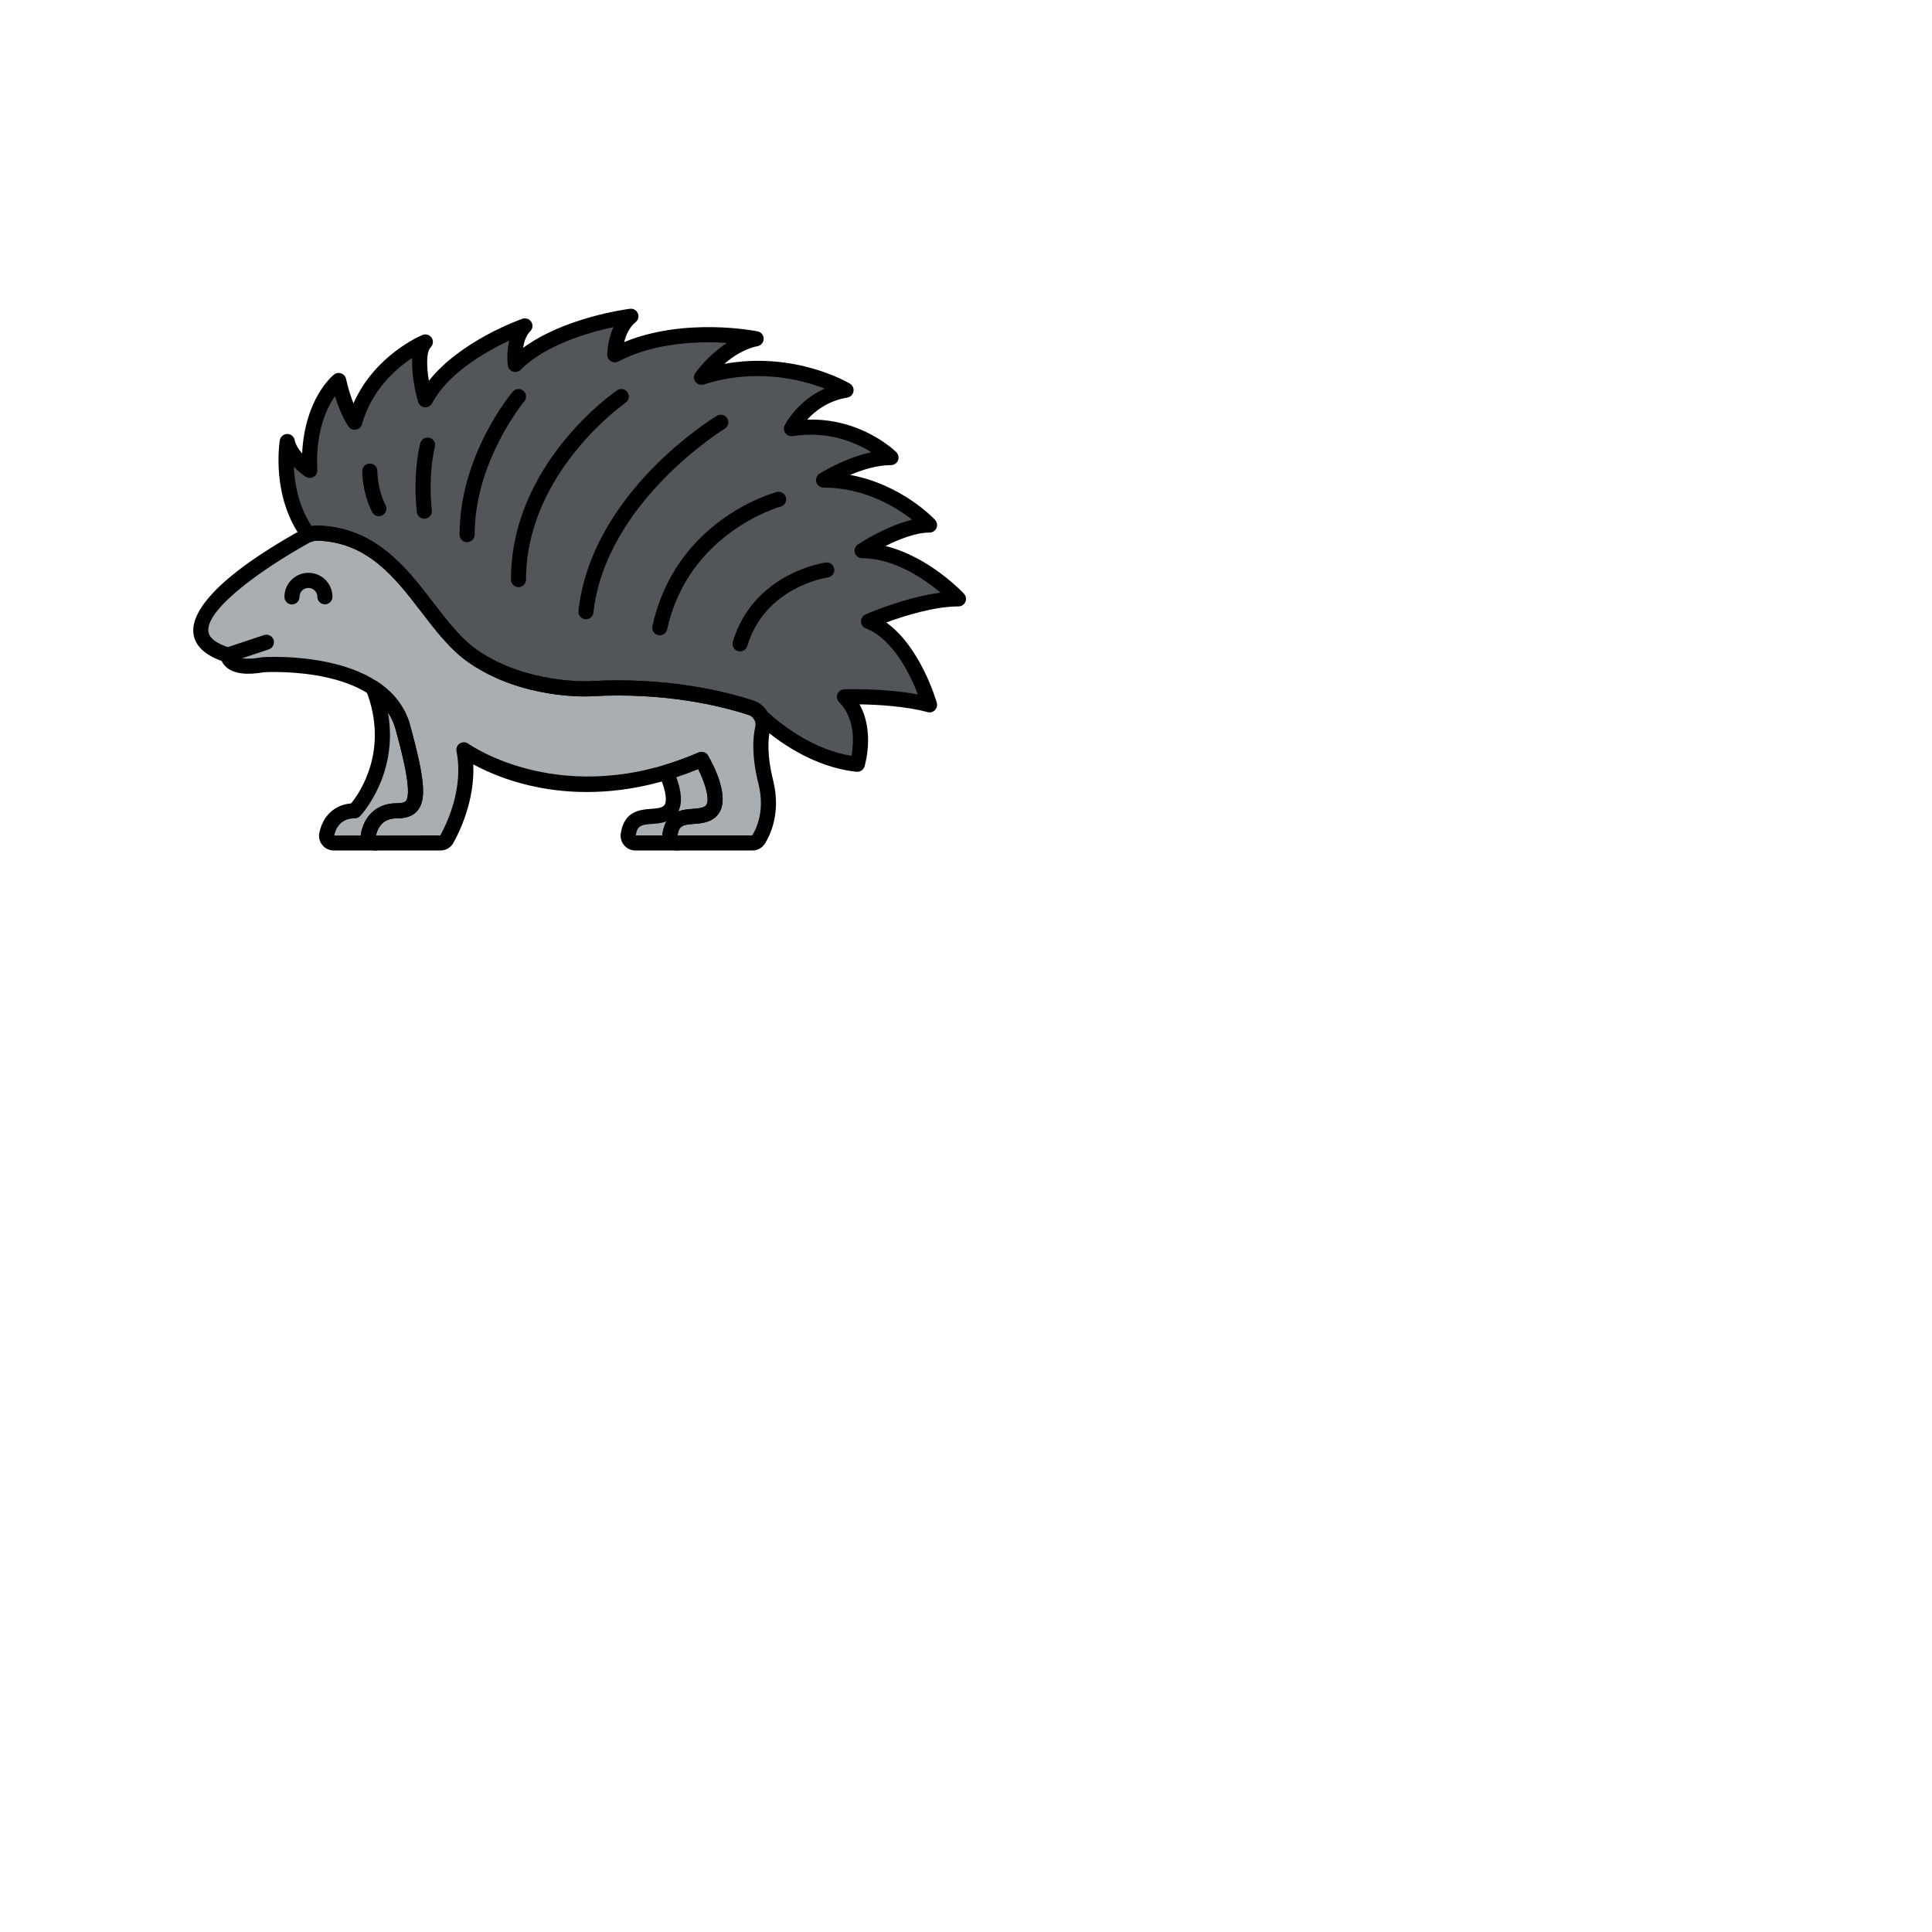 <svg enable-background="new 0 0 512 512" height="100" viewBox="-64 -64 640 640" width="100" xmlns="http://www.w3.org/2000/svg"><g fill="#a8aeb2"><path d="m189.671 195.02c-1.995-7.979-1.912-13.879-1.049-17.702.659-2.923-.91-5.889-3.756-6.825-9.095-2.99-28.235-7.821-53.704-6.323 0 0-21.276 1.064-38.297-10.638-16.56-11.385-24.058-39.89-51.395-40.934-1.474-.056-2.938.297-4.227 1.013-9.81 5.447-53.242 30.86-25.759 39.39 0 0 0 5.319 11.702 3.191 0 0 39.893-2.66 46.276 20.744s5.319 27.659-2.128 27.659c-5.908 0-8.468 4.017-9.274 7.802-.312 1.464.835 2.836 2.332 2.836h21.543c.863 0 1.653-.467 2.075-1.221 2.165-3.868 8.314-16.382 5.664-29.63 0 0 31.914 23.404 78.722 3.191 0 0 7.447 12.766 3.191 17.021-3.908 3.908-12.303-1.157-13.646 7.88-.215 1.446.884 2.758 2.345 2.758h24.974c.816 0 1.568-.416 2.006-1.104 1.599-2.511 4.88-9.211 2.405-19.108z"/><path d="m59.653 163.896c4.583 3.036 8.226 7.236 9.808 13.039 6.383 23.404 5.319 27.659-2.128 27.659-5.908 0-8.468 4.017-9.274 7.802-.312 1.464.835 2.836 2.332 2.836h-13.83c-1.497 0-2.644-1.372-2.332-2.836.806-3.785 3.366-7.802 9.274-7.802.001 0 15.49-16.503 6.15-40.698z"/><path d="m157.94 212.475c1.344-9.038 9.738-3.972 13.646-7.88 4.255-4.255-3.191-17.021-3.191-17.021-4.012 1.732-7.912 3.137-11.694 4.271 1.807 4.114 3.714 10.092 1.056 12.75-3.908 3.908-12.303-1.157-13.646 7.88-.215 1.446.884 2.758 2.345 2.758h13.83c-1.462-.001-2.561-1.313-2.346-2.758z"/></g><path d="m243.926 169.489s-6.383-22.34-20.212-27.659c0 0 17.021-7.447 29.787-7.447 0 0-14.893-15.957-31.914-15.957 0 0 12.766-8.51 22.34-8.51 0 0-13.83-14.893-35.106-14.893 0 0 11.702-7.447 22.34-7.447 0 0-12.766-12.766-32.978-9.574 0 0 5.319-10.638 18.085-12.766 0 0-21.276-12.766-47.871-4.255 0 0 7.447-10.638 18.085-12.766 0 0-26.595-5.319-46.808 5.319 0 0 0-8.51 5.319-12.766 0 0-25.531 3.191-38.297 15.957 0 0-1.064-8.51 3.191-12.766 0 0-24.468 8.51-32.978 24.468 0 0-4.255-14.893 0-19.149 0 0-18.085 7.447-23.404 26.595 0 0-3.191-4.255-5.319-13.83 0 0-10.638 8.51-9.574 29.787 0 0-6.383-4.255-7.447-9.574 0 0-2.923 17.612 7.057 30.895 1.03-.404 2.136-.596 3.249-.554 27.337 1.045 34.834 29.549 51.395 40.934 17.021 11.702 38.297 10.638 38.297 10.638 25.469-1.498 44.609 3.333 53.704 6.323 1.509.496 2.644 1.571 3.293 2.9.244.185.49.366.72.572 5.732 5.164 17.153 13.736 31.111 15.204 0 0 4.255-13.83-4.255-22.34-.001.001 16.488-.531 28.19 2.661z" fill="#52565b"/><path d="m32.721 136.231c-1.377 0-2.495-1.114-2.5-2.492-.007-2.125.814-4.126 2.312-5.633 1.497-1.508 3.492-2.342 5.618-2.349h.026c2.115 0 4.104.82 5.606 2.312 1.507 1.497 2.341 3.492 2.348 5.618.005 1.381-1.111 2.503-2.492 2.508-.002 0-.005 0-.008 0-1.377 0-2.495-1.114-2.5-2.492-.003-.789-.312-1.531-.872-2.088-.558-.554-1.297-.858-2.083-.858-.003 0-.006 0-.01 0-.789.003-1.531.312-2.087.872-.557.561-.862 1.304-.859 2.094.005 1.381-1.111 2.503-2.492 2.508-.001 0-.004 0-.007 0z"/><path d="m185.26 217.732h-24.975c-1.414 0-2.755-.615-3.68-1.687-.934-1.084-1.349-2.52-1.138-3.938 1.115-7.502 6.473-7.898 10.019-8.161 1.862-.138 3.47-.257 4.333-1.119 1.618-1.618-.282-7.563-2.545-12.071-36.771 15.034-64.081 4.123-74.502-1.544.577 12.089-4.739 22.729-6.582 26.021-.861 1.542-2.493 2.5-4.256 2.5h-21.542c-1.482 0-2.869-.661-3.803-1.815-.923-1.141-1.278-2.613-.975-4.041 1.304-6.125 5.685-9.781 11.719-9.781 2.282 0 2.901-.466 3.17-.816 2.215-2.9-1.758-17.466-3.454-23.685-5.608-20.563-41.136-19.05-43.568-18.915-5.75 1.023-9.911.503-12.367-1.547-.855-.713-1.367-1.49-1.675-2.18-5.808-2.075-8.966-5.21-9.392-9.33-.519-5.023 3.466-16.146 35.982-34.197 1.693-.94 3.614-1.394 5.536-1.325 18.893.722 28.997 13.875 37.912 25.479 4.784 6.229 9.304 12.111 14.803 15.892 16.093 11.064 36.561 10.213 36.759 10.202 25.834-1.518 45.302 3.386 54.608 6.445 4.04 1.328 6.367 5.52 5.413 9.749-.549 2.436-1.145 7.822 1.036 16.546 2.72 10.878-.998 18.35-2.723 21.058-.898 1.414-2.436 2.26-4.113 2.26zm-158.392-64.135c3.983 0 10.584.276 17.575 1.743 15.071 3.163 24.557 10.403 27.43 20.938 4.783 17.54 5.416 24.353 2.603 28.036-1.904 2.493-4.988 2.781-7.143 2.781-4.535 0-6.202 3.052-6.796 5.676l21.322-.038c1.934-3.47 7.848-15.436 5.362-27.86-.202-1.012.237-2.043 1.106-2.598.871-.557 1.992-.519 2.823.092.307.222 31.412 22.274 76.253 2.912 1.161-.501 2.514-.057 3.15 1.035 1.406 2.41 8.146 14.701 2.8 20.049-2.177 2.177-5.128 2.396-7.499 2.57-3.612.268-4.912.53-5.426 3.8h24.761c1.393-2.21 4.285-8.186 2.055-17.106-2.309-9.24-1.852-15.355-1.062-18.858.384-1.704-.518-3.38-2.098-3.899-8.969-2.948-27.751-7.68-52.777-6.202-.923.048-22.343.97-39.86-11.074-6.151-4.229-10.904-10.416-15.936-16.967-8.648-11.257-17.59-22.897-34.139-23.529-1.011-.039-2.022.203-2.916.699-17.167 9.53-34.163 22.29-33.438 29.313.231 2.24 2.655 4.092 7.204 5.503 1.164.361 1.926 1.11 1.773 2.288.248.579 2.166 2.026 8.74.832.093-.017.187-.028.281-.034.156-.012 1.578-.102 3.852-.102z"/><path d="m60.392 217.732h-13.83c-1.483 0-2.869-.661-3.803-1.815-.923-1.14-1.278-2.613-.975-4.041 1.217-5.716 5.112-9.281 10.531-9.732 2.725-3.347 12.674-17.48 5.005-37.347-.393-1.016-.082-2.167.766-2.849.85-.683 2.04-.736 2.947-.136 5.584 3.699 9.23 8.565 10.839 14.466 4.783 17.539 5.416 24.352 2.603 28.035-1.904 2.493-4.988 2.781-7.143 2.781-4.516 0-6.188 3.025-6.788 5.643.333.02.649.105.935.243.865.383 1.454 1.251 1.454 2.271.001 1.382-1.161 2.481-2.541 2.481zm4.138-45.67c3.559 20.327-8.611 33.612-9.203 34.243-.473.504-1.133.789-1.823.789-4.535 0-6.202 3.052-6.796 5.677l8.802-.025c.009-.29.043-.581.104-.87 1.304-6.125 5.685-9.781 11.719-9.781 2.282 0 2.901-.466 3.17-.816 2.215-2.9-1.758-17.466-3.454-23.685-.542-1.989-1.384-3.835-2.519-5.532z"/><path d="m160.285 217.732h-13.829c-1.414 0-2.756-.615-3.681-1.688-.934-1.083-1.349-2.519-1.138-3.938 1.115-7.502 6.473-7.898 10.019-8.161 1.862-.138 3.47-.257 4.333-1.119.898-.899 1.025-4.052-1.577-9.978-.288-.655-.281-1.403.02-2.054s.865-1.141 1.552-1.346c3.816-1.145 7.659-2.548 11.421-4.172 1.161-.501 2.514-.057 3.15 1.035 1.406 2.41 8.146 14.701 2.8 20.049-2.177 2.177-5.128 2.396-7.499 2.57-3.613.268-4.913.53-5.426 3.804 1.313.075 2.355 1.164 2.355 2.496 0 1.383-1.119 2.502-2.5 2.502zm-13.685-5h8.815c.004-.208.021-.417.053-.625.245-1.653.697-2.96 1.289-3.997-1.586.59-3.269.715-4.731.822-3.613.268-4.913.531-5.426 3.8zm13.431-19.313c1.809 4.952 2.023 8.763.645 11.381 1.632-.618 3.371-.747 4.811-.854 1.862-.138 3.47-.257 4.333-1.119 1.498-1.498-.056-7.153-2.542-12.073-2.4.978-4.824 1.87-7.247 2.665z"/><path d="m11.483 155.5c-1.047 0-2.022-.663-2.372-1.711-.437-1.31.271-2.726 1.582-3.162l12.766-4.255c1.309-.437 2.725.271 3.162 1.582.437 1.31-.271 2.726-1.582 3.162l-12.766 4.255c-.261.087-.528.129-.79.129z"/><path d="m219.992 191.669c-.088 0-.175-.005-.264-.014-14.726-1.55-26.697-10.585-32.522-15.833-.148-.134-.306-.248-.462-.365l-.093-.07c-.313-.236-.566-.544-.738-.896-.384-.785-1.033-1.361-1.828-1.623-8.969-2.947-27.752-7.682-52.776-6.201-.924.044-22.346.968-39.86-11.074-6.151-4.229-10.904-10.416-15.936-16.967-8.647-11.257-17.59-22.897-34.139-23.53-.763-.034-1.518.101-2.242.384-1.046.411-2.235.071-2.91-.826-10.501-13.978-7.65-32.044-7.523-32.806.197-1.191 1.218-2.07 2.425-2.091h.042c1.189 0 2.217.84 2.45 2.01.314 1.573 1.323 3.135 2.479 4.473.829-18.166 10.096-25.801 10.528-26.146.674-.539 1.579-.69 2.392-.406.814.287 1.423.974 1.61 1.816.756 3.4 1.651 6.089 2.469 8.11 7.059-15.972 22.154-22.354 22.861-22.646 1.104-.455 2.371-.066 3.032.925s.53 2.312-.312 3.154c-1.534 1.534-1.37 6.43-.603 11.094 10.51-13.293 30.067-20.221 30.992-20.542 1.095-.383 2.318.045 2.939 1.033.619.987.474 2.271-.351 3.096-1.396 1.397-2.057 3.515-2.353 5.497 13.771-10.129 34.413-12.815 35.38-12.937 1.116-.143 2.178.478 2.613 1.508.436 1.031.133 2.226-.741 2.925-2.127 1.702-3.222 4.354-3.785 6.607 19.962-8.263 43.156-3.774 44.202-3.564 1.169.233 2.01 1.26 2.01 2.451s-.841 2.218-2.01 2.451c-4.347.87-8.163 3.385-11.03 5.866 23.318-4.188 40.799 6.071 41.613 6.561.898.539 1.365 1.581 1.17 2.609-.195 1.029-1.012 1.828-2.045 2-6.407 1.068-10.717 4.479-13.282 7.302 17.921-.562 29.025 10.297 29.532 10.805.715.715.929 1.79.542 2.725-.387.934-1.299 1.543-2.31 1.543-4.663 0-9.619 1.582-13.544 3.248 17.028 3.125 27.63 14.34 28.142 14.891.677.729.857 1.789.46 2.7-.397.912-1.298 1.501-2.292 1.501-4.684 0-10.348 2.312-14.606 4.465 14.35 3.466 25.465 15.215 26.008 15.797.68.728.862 1.789.466 2.702s-1.298 1.504-2.293 1.504c-8.06 0-18.075 3.177-23.918 5.321 11.346 8.101 16.506 25.751 16.748 26.598.247.867.009 1.802-.626 2.443-.634.643-1.565.89-2.437.655-7.371-2.011-16.869-2.491-22.543-2.583 5.09 9.082 1.82 20.051 1.655 20.587-.323 1.056-1.3 1.763-2.386 1.763zm-29.888-19.937c.152.12.303.244.449.376 5.076 4.573 15.179 12.262 27.51 14.28.703-3.847 1.429-12.267-4.097-17.792-.705-.704-.924-1.76-.558-2.687.367-.927 1.249-1.548 2.244-1.58.604-.019 13.273-.396 24.429 1.72-2.488-6.416-8.213-18.405-17.267-21.888-.946-.363-1.579-1.263-1.602-2.276-.023-1.014.568-1.94 1.497-2.347.61-.268 13.05-5.66 24.851-7.23-5.366-4.492-15.334-11.383-25.976-11.383-1.102 0-2.073-.721-2.393-1.775s.089-2.193 1.006-2.805c.447-.298 9.205-6.085 17.969-8.181-5.345-4.173-15.815-10.644-29.348-10.644-1.111 0-2.09-.733-2.4-1.801s.12-2.212 1.059-2.809c.405-.258 8.262-5.204 17.186-7.104-5.175-3.216-14.326-7.197-26.093-5.338-.922.148-1.854-.237-2.407-.993s-.638-1.757-.219-2.595c.198-.396 4.164-8.13 13.284-12.146-7.833-3.021-22.863-6.882-40.072-1.376-1.021.326-2.139-.033-2.774-.898-.637-.863-.65-2.037-.035-2.916.23-.329 4.172-5.881 10.49-9.943-9.276-.601-23.939-.206-36.002 6.142-.775.408-1.707.38-2.456-.071-.75-.453-1.208-1.265-1.208-2.141 0-.272.033-4.786 2.063-9.189-8.122 1.745-22.467 5.842-30.773 14.148-.676.676-1.677.909-2.579.597-.903-.31-1.551-1.106-1.669-2.055-.031-.251-.487-4.107.469-8.188-7.552 3.513-20.155 10.605-25.569 20.757-.479.898-1.47 1.408-2.47 1.31-1.014-.108-1.86-.82-2.141-1.8-.523-1.835-2.342-8.718-1.929-14.555-5.426 3.598-13.507 10.629-16.661 21.983-.256.918-1.01 1.611-1.946 1.788-.938.176-1.892-.195-2.463-.957-.119-.158-2.475-3.354-4.541-10.135-.605.868-1.256 1.917-1.894 3.156-2.091 4.06-4.475 11.053-3.962 21.311.047.943-.441 1.833-1.263 2.299-.822.465-1.835.431-2.621-.094-.358-.239-2.075-1.419-3.891-3.271.262 5.54 1.548 13.074 5.909 19.629.764-.142 1.535-.196 2.322-.169 18.895.722 28.998 13.875 37.913 25.48 4.784 6.229 9.304 12.111 14.803 15.892 16.138 11.096 36.559 10.215 36.757 10.202 25.82-1.521 45.302 3.385 54.609 6.444 1.89.624 3.453 1.896 4.46 3.618z"/><path d="m76.563 107.84c-1.264 0-2.349-.955-2.483-2.24-1.402-13.404 1.053-22.454 1.157-22.833.369-1.33 1.742-2.107 3.078-1.74 1.33.37 2.108 1.746 1.74 3.076-.04.148-2.295 8.63-1.003 20.978.144 1.373-.853 2.603-2.227 2.746-.087.009-.175.013-.262.013z"/><path d="m61.507 106.997c-.906 0-1.781-.495-2.225-1.356-3.327-6.459-3.289-13.335-3.286-13.625.016-1.371 1.132-2.472 2.499-2.472h.029c1.379.016 2.484 1.145 2.472 2.523-.001.059-.011 5.96 2.731 11.284.632 1.228.149 2.734-1.078 3.367-.366.189-.756.279-1.142.279z"/><path d="m90.737 115.606c-1.381 0-2.5-1.119-2.5-2.5 0-26.144 16.89-46.5 17.608-47.354.889-1.057 2.465-1.189 3.521-.303 1.056.889 1.192 2.465.305 3.521-.164.196-16.434 19.858-16.434 44.135 0 1.382-1.119 2.501-2.5 2.501z"/><path d="m107.758 130.5c-1.381 0-2.5-1.119-2.5-2.5 0-38.11 33.691-61.711 35.126-62.697 1.137-.781 2.69-.495 3.475.644.782 1.137.495 2.692-.641 3.477-.33.227-32.96 23.137-32.96 58.577 0 1.38-1.119 2.499-2.5 2.499z"/><path d="m130.101 141.138c-.092 0-.186-.005-.279-.016-1.372-.152-2.36-1.389-2.208-2.761 4.342-39.072 44.177-63.602 45.87-64.627 1.183-.717 2.717-.337 3.433.844.715 1.181.338 2.717-.842 3.433-.395.239-39.425 24.308-43.492 60.903-.143 1.278-1.226 2.224-2.482 2.224z"/><path d="m154.567 146.458c-.177 0-.356-.02-.536-.059-1.349-.295-2.203-1.628-1.908-2.977 7.685-35.127 39.796-44.07 41.159-44.435 1.33-.352 2.704.437 3.061 1.771.355 1.333-.437 2.702-1.769 3.06-.305.082-30.548 8.588-37.566 40.672-.256 1.17-1.291 1.967-2.441 1.968z"/><path d="m181.162 151.777c-.238 0-.479-.034-.72-.106-1.322-.396-2.072-1.79-1.676-3.113 6.764-22.547 29.787-26.084 30.764-26.224 1.375-.198 2.634.755 2.828 2.121.195 1.365-.753 2.631-2.117 2.828-.865.127-20.856 3.281-26.686 22.712-.325 1.083-1.318 1.782-2.393 1.782z"/></svg>